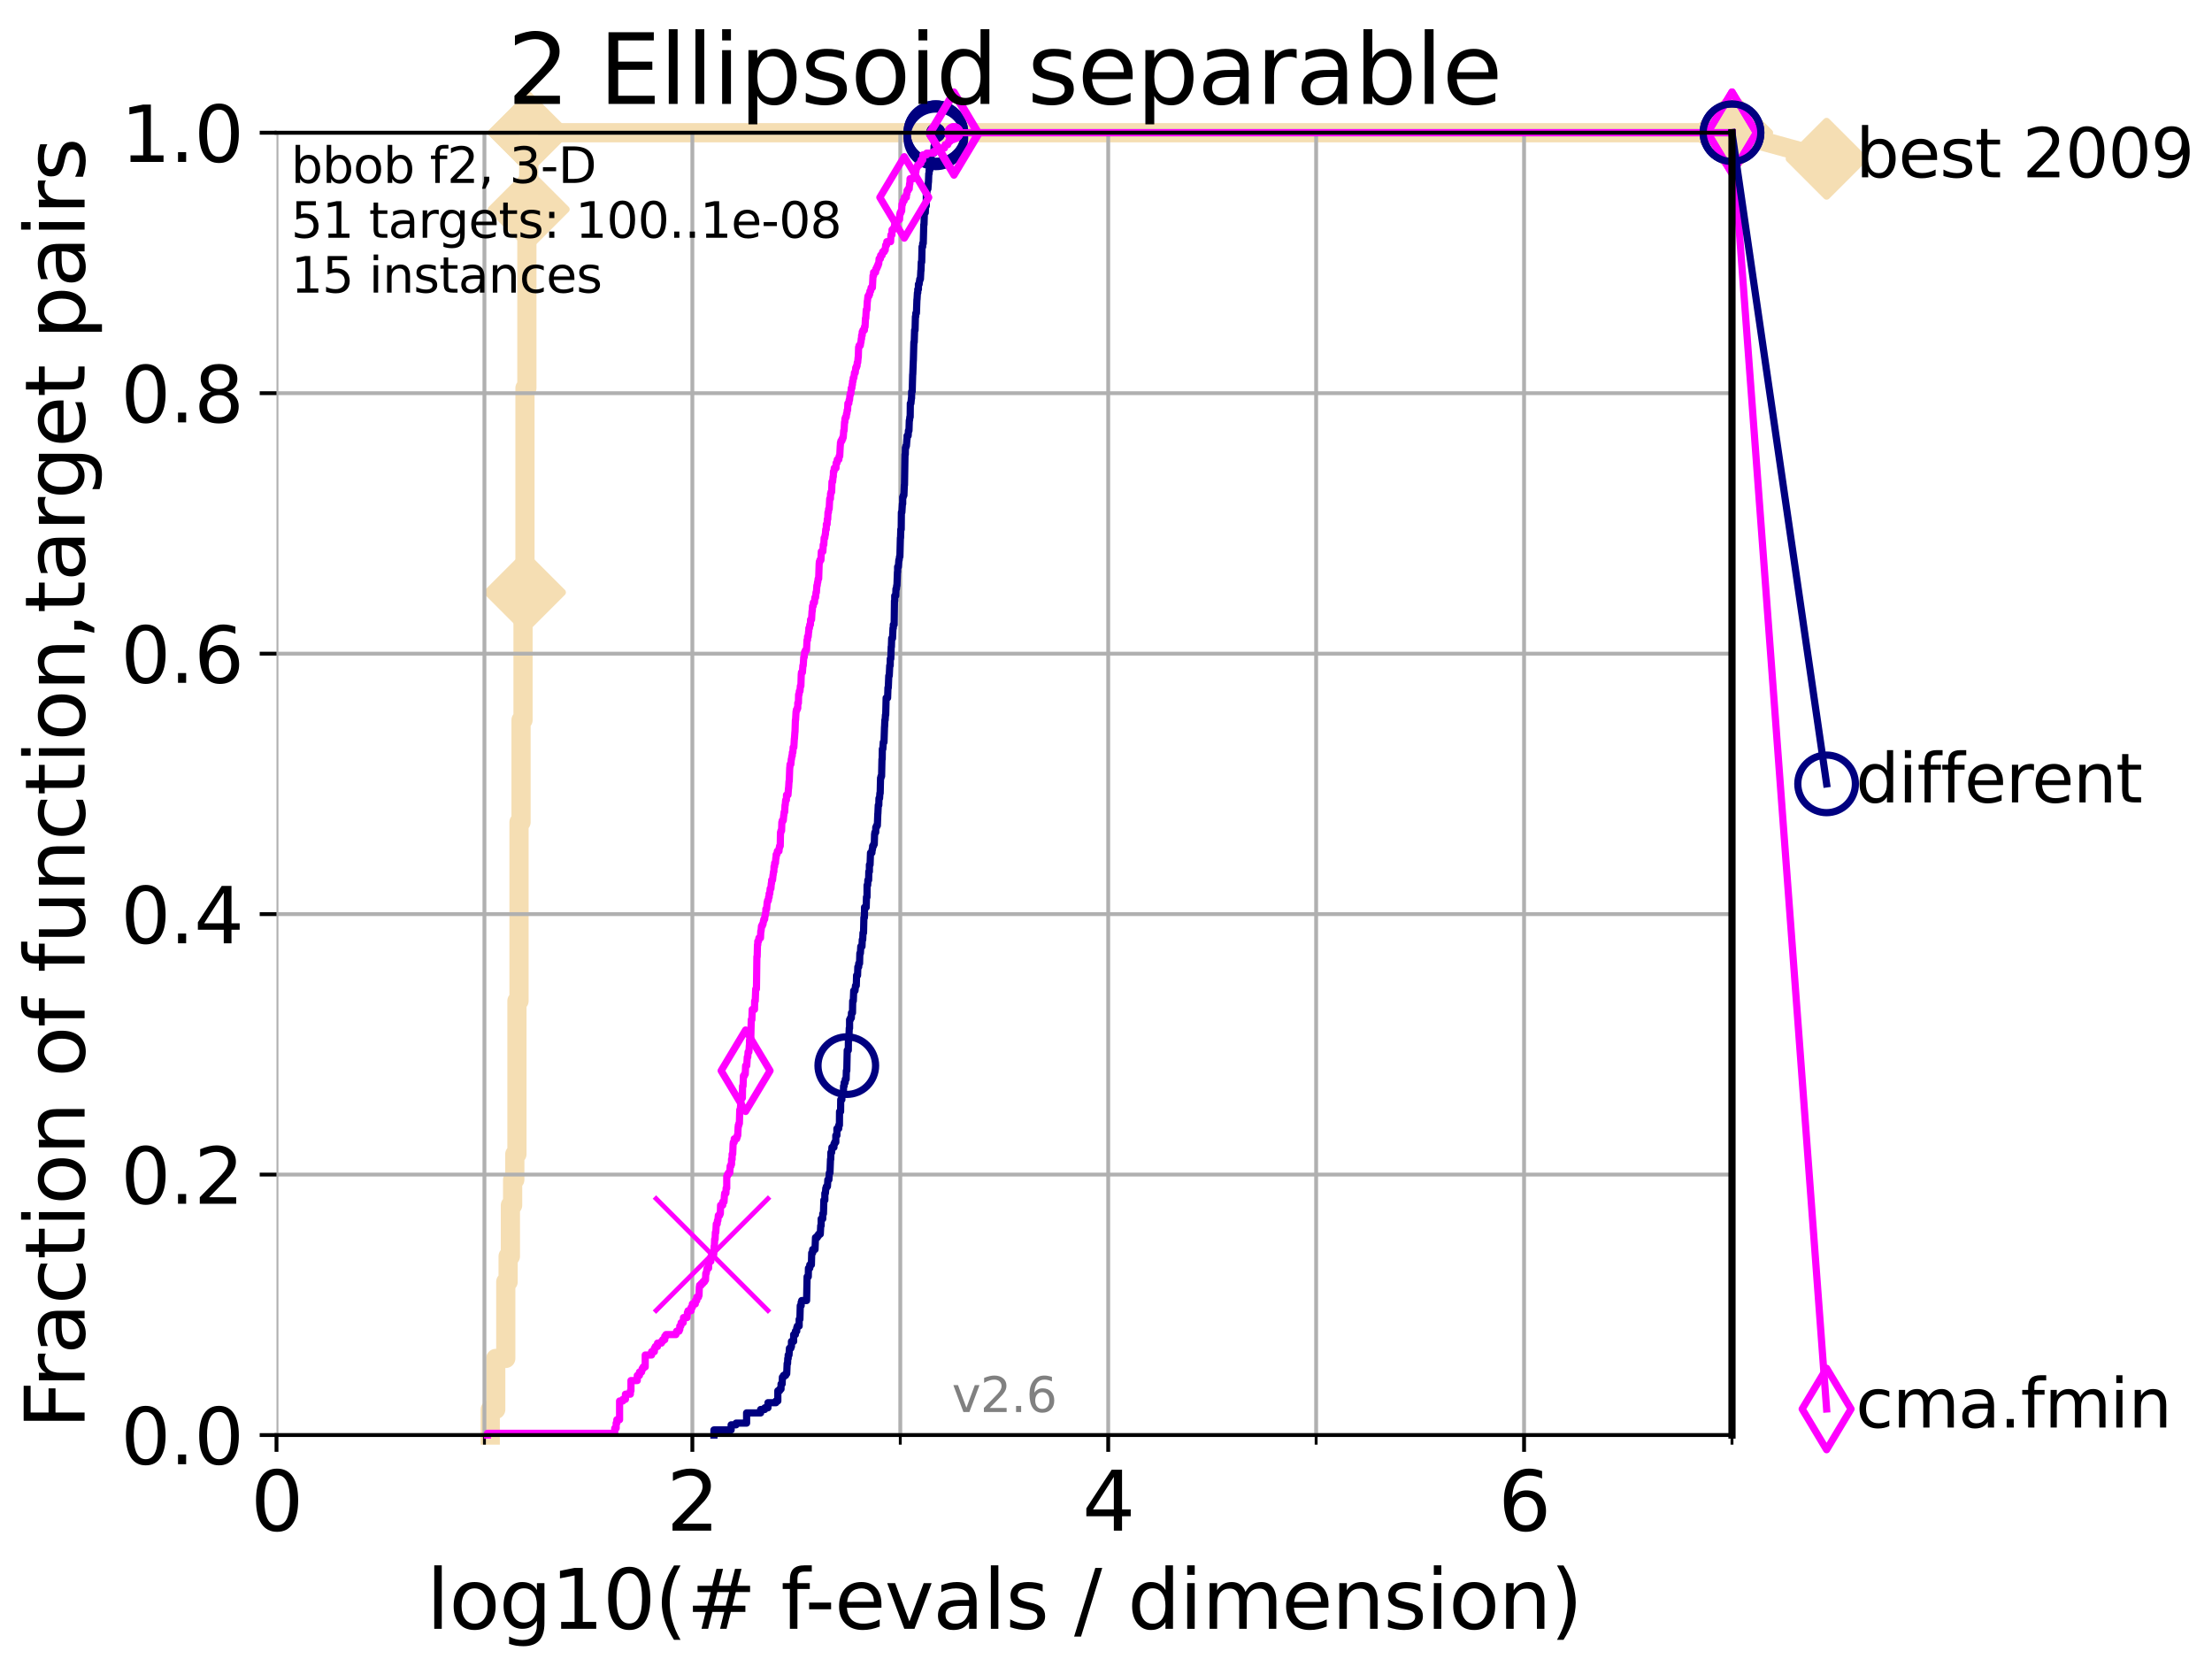 <?xml version="1.0" encoding="utf-8" standalone="no"?>
<!DOCTYPE svg PUBLIC "-//W3C//DTD SVG 1.1//EN"
  "http://www.w3.org/Graphics/SVG/1.1/DTD/svg11.dtd">
<svg height="345.6pt" version="1.1" viewBox="0 0 460.8 345.6" width="460.8pt" xmlns="http://www.w3.org/2000/svg" xmlns:xlink="http://www.w3.org/1999/xlink">
 <defs>
  <style type="text/css">*{stroke-linecap:butt;stroke-linejoin:round;}</style>
 </defs>
 <g id="figure_1">
  <g id="patch_1">
   <path d="M 0 345.6 
L 460.8 345.6 
L 460.8 0 
L 0 0 
z
" style="fill:#ffffff;"/>
  </g>
  <g id="axes_1">
   <g id="patch_2">
    <path d="M 57.6 298.944 
L 360.806 298.944 
L 360.806 27.648 
L 57.6 27.648 
z
" style="fill:#ffffff;"/>
   </g>
   <g id="line2d_1">
    <path d="M 102.129 298.944 
L 102.129 293.624 
L 103.27 293.624 
L 103.27 282.985 
L 105.362 282.985 
L 105.362 267.027 
L 105.851 267.027 
L 105.851 261.707 
L 106.327 261.707 
L 106.327 251.068 
L 106.791 251.068 
L 106.791 245.749 
L 107.245 245.749 
L 107.245 240.429 
L 107.687 240.429 
L 107.687 208.512 
L 108.12 208.512 
L 108.12 171.275 
L 108.543 171.275 
L 108.543 149.997 
L 108.956 149.997 
L 108.956 123.4 
L 109.361 123.4 
L 109.361 80.843 
L 109.757 80.843 
L 109.757 43.607 
L 110.145 43.607 
L 110.145 27.648 
L 360.806 27.648 
" style="fill:none;stroke:#f5deb3;stroke-linecap:square;stroke-width:4;"/>
   </g>
   <g id="line2d_2">
    <defs>
     <path d="M -0 7.778 
L 7.778 0 
L 0 -7.778 
L -7.778 -0 
z
" id="m5c8886ff4d" style="stroke:#f5deb3;stroke-linejoin:miter;stroke-width:1.5;"/>
    </defs>
    <g>
     <use style="fill:#f5deb3;stroke:#f5deb3;stroke-linejoin:miter;stroke-width:1.5;" x="109.361" xlink:href="#m5c8886ff4d" y="123.4"/>
     <use style="fill:#f5deb3;stroke:#f5deb3;stroke-linejoin:miter;stroke-width:1.5;" x="110.145" xlink:href="#m5c8886ff4d" y="43.607"/>
     <use style="fill:#f5deb3;stroke:#f5deb3;stroke-linejoin:miter;stroke-width:1.5;" x="110.145" xlink:href="#m5c8886ff4d" y="27.648"/>
     <use style="fill:#f5deb3;stroke:#f5deb3;stroke-linejoin:miter;stroke-width:1.5;" x="110.145" xlink:href="#m5c8886ff4d" y="27.648"/>
     <use style="fill:#f5deb3;stroke:#f5deb3;stroke-linejoin:miter;stroke-width:1.5;" x="360.806" xlink:href="#m5c8886ff4d" y="27.648"/>
    </g>
   </g>
   <g id="line2d_3">
    <path style="fill:none;stroke:#f5deb3;stroke-linecap:square;stroke-width:4;"/>
    <g/>
   </g>
   <g id="line2d_4">
    <path d="M 360.806 27.648 
L 380.515 33.074 
" style="fill:none;stroke:#f5deb3;stroke-linecap:square;stroke-width:4;"/>
    <g>
     <use style="fill:#f5deb3;stroke:#f5deb3;stroke-linejoin:miter;stroke-width:1.5;" x="360.806" xlink:href="#m5c8886ff4d" y="27.648"/>
     <use style="fill:#f5deb3;stroke:#f5deb3;stroke-linejoin:miter;stroke-width:1.5;" x="380.515" xlink:href="#m5c8886ff4d" y="33.074"/>
    </g>
   </g>
   <g id="matplotlib.axis_1">
    <g id="xtick_1">
     <g id="line2d_5">
      <path clip-path="url(#p574815bae5)" d="M 57.6 298.944 
L 57.6 27.648 
" style="fill:none;stroke:#b0b0b0;stroke-linecap:square;stroke-width:0.8;"/>
     </g>
     <g id="line2d_6">
      <defs>
       <path d="M 0 0 
L 0 3.5 
" id="mce4a7d467c" style="stroke:#000000;stroke-width:0.8;"/>
      </defs>
      <g>
       <use style="stroke:#000000;stroke-width:0.8;" x="57.6" xlink:href="#mce4a7d467c" y="298.944"/>
      </g>
     </g>
     <g id="text_1">
      <!-- 0 -->
      <g transform="translate(52.192 318.861)scale(0.17 -0.17)">
       <defs>
        <path d="M 2034 4250 
Q 1547 4250 1301 3770 
Q 1056 3291 1056 2328 
Q 1056 1369 1301 889 
Q 1547 409 2034 409 
Q 2525 409 2770 889 
Q 3016 1369 3016 2328 
Q 3016 3291 2770 3770 
Q 2525 4250 2034 4250 
z
M 2034 4750 
Q 2819 4750 3233 4129 
Q 3647 3509 3647 2328 
Q 3647 1150 3233 529 
Q 2819 -91 2034 -91 
Q 1250 -91 836 529 
Q 422 1150 422 2328 
Q 422 3509 836 4129 
Q 1250 4750 2034 4750 
z
" id="DejaVuSans-30" transform="scale(0.016)"/>
       </defs>
       <use xlink:href="#DejaVuSans-30"/>
      </g>
     </g>
    </g>
    <g id="xtick_2">
     <g id="line2d_7">
      <path clip-path="url(#p574815bae5)" d="M 144.23 298.944 
L 144.23 27.648 
" style="fill:none;stroke:#b0b0b0;stroke-linecap:square;stroke-width:0.8;"/>
     </g>
     <g id="line2d_8">
      <g>
       <use style="stroke:#000000;stroke-width:0.8;" x="144.23" xlink:href="#mce4a7d467c" y="298.944"/>
      </g>
     </g>
     <g id="text_2">
      <!-- 2 -->
      <g transform="translate(138.822 318.861)scale(0.17 -0.17)">
       <defs>
        <path d="M 1228 531 
L 3431 531 
L 3431 0 
L 469 0 
L 469 531 
Q 828 903 1448 1529 
Q 2069 2156 2228 2338 
Q 2531 2678 2651 2914 
Q 2772 3150 2772 3378 
Q 2772 3750 2511 3984 
Q 2250 4219 1831 4219 
Q 1534 4219 1204 4116 
Q 875 4013 500 3803 
L 500 4441 
Q 881 4594 1212 4672 
Q 1544 4750 1819 4750 
Q 2544 4750 2975 4387 
Q 3406 4025 3406 3419 
Q 3406 3131 3298 2873 
Q 3191 2616 2906 2266 
Q 2828 2175 2409 1742 
Q 1991 1309 1228 531 
z
" id="DejaVuSans-32" transform="scale(0.016)"/>
       </defs>
       <use xlink:href="#DejaVuSans-32"/>
      </g>
     </g>
    </g>
    <g id="xtick_3">
     <g id="line2d_9">
      <path clip-path="url(#p574815bae5)" d="M 230.861 298.944 
L 230.861 27.648 
" style="fill:none;stroke:#b0b0b0;stroke-linecap:square;stroke-width:0.8;"/>
     </g>
     <g id="line2d_10">
      <g>
       <use style="stroke:#000000;stroke-width:0.8;" x="230.861" xlink:href="#mce4a7d467c" y="298.944"/>
      </g>
     </g>
     <g id="text_3">
      <!-- 4 -->
      <g transform="translate(225.453 318.861)scale(0.17 -0.17)">
       <defs>
        <path d="M 2419 4116 
L 825 1625 
L 2419 1625 
L 2419 4116 
z
M 2253 4666 
L 3047 4666 
L 3047 1625 
L 3713 1625 
L 3713 1100 
L 3047 1100 
L 3047 0 
L 2419 0 
L 2419 1100 
L 313 1100 
L 313 1709 
L 2253 4666 
z
" id="DejaVuSans-34" transform="scale(0.016)"/>
       </defs>
       <use xlink:href="#DejaVuSans-34"/>
      </g>
     </g>
    </g>
    <g id="xtick_4">
     <g id="line2d_11">
      <path clip-path="url(#p574815bae5)" d="M 317.491 298.944 
L 317.491 27.648 
" style="fill:none;stroke:#b0b0b0;stroke-linecap:square;stroke-width:0.8;"/>
     </g>
     <g id="line2d_12">
      <g>
       <use style="stroke:#000000;stroke-width:0.8;" x="317.491" xlink:href="#mce4a7d467c" y="298.944"/>
      </g>
     </g>
     <g id="text_4">
      <!-- 6 -->
      <g transform="translate(312.083 318.861)scale(0.17 -0.17)">
       <defs>
        <path d="M 2113 2584 
Q 1688 2584 1439 2293 
Q 1191 2003 1191 1497 
Q 1191 994 1439 701 
Q 1688 409 2113 409 
Q 2538 409 2786 701 
Q 3034 994 3034 1497 
Q 3034 2003 2786 2293 
Q 2538 2584 2113 2584 
z
M 3366 4563 
L 3366 3988 
Q 3128 4100 2886 4159 
Q 2644 4219 2406 4219 
Q 1781 4219 1451 3797 
Q 1122 3375 1075 2522 
Q 1259 2794 1537 2939 
Q 1816 3084 2150 3084 
Q 2853 3084 3261 2657 
Q 3669 2231 3669 1497 
Q 3669 778 3244 343 
Q 2819 -91 2113 -91 
Q 1303 -91 875 529 
Q 447 1150 447 2328 
Q 447 3434 972 4092 
Q 1497 4750 2381 4750 
Q 2619 4750 2861 4703 
Q 3103 4656 3366 4563 
z
" id="DejaVuSans-36" transform="scale(0.016)"/>
       </defs>
       <use xlink:href="#DejaVuSans-36"/>
      </g>
     </g>
    </g>
    <g id="xtick_5">
     <g id="line2d_13">
      <path clip-path="url(#p574815bae5)" d="M 100.915 298.944 
L 100.915 27.648 
" style="fill:none;stroke:#b0b0b0;stroke-linecap:square;stroke-width:0.8;"/>
     </g>
     <g id="line2d_14">
      <defs>
       <path d="M 0 0 
L 0 2 
" id="me3de5bfd14" style="stroke:#000000;stroke-width:0.6;"/>
      </defs>
      <g>
       <use style="stroke:#000000;stroke-width:0.6;" x="100.915" xlink:href="#me3de5bfd14" y="298.944"/>
      </g>
     </g>
    </g>
    <g id="xtick_6">
     <g id="line2d_15">
      <path clip-path="url(#p574815bae5)" d="M 187.546 298.944 
L 187.546 27.648 
" style="fill:none;stroke:#b0b0b0;stroke-linecap:square;stroke-width:0.8;"/>
     </g>
     <g id="line2d_16">
      <g>
       <use style="stroke:#000000;stroke-width:0.6;" x="187.546" xlink:href="#me3de5bfd14" y="298.944"/>
      </g>
     </g>
    </g>
    <g id="xtick_7">
     <g id="line2d_17">
      <path clip-path="url(#p574815bae5)" d="M 274.176 298.944 
L 274.176 27.648 
" style="fill:none;stroke:#b0b0b0;stroke-linecap:square;stroke-width:0.8;"/>
     </g>
     <g id="line2d_18">
      <g>
       <use style="stroke:#000000;stroke-width:0.6;" x="274.176" xlink:href="#me3de5bfd14" y="298.944"/>
      </g>
     </g>
    </g>
    <g id="xtick_8">
     <g id="line2d_19">
      <path clip-path="url(#p574815bae5)" d="M 360.806 298.944 
L 360.806 27.648 
" style="fill:none;stroke:#b0b0b0;stroke-linecap:square;stroke-width:0.8;"/>
     </g>
     <g id="line2d_20">
      <g>
       <use style="stroke:#000000;stroke-width:0.6;" x="360.806" xlink:href="#me3de5bfd14" y="298.944"/>
      </g>
     </g>
    </g>
    <g id="text_5">
     <!-- log10(# f-evals / dimension) -->
     <g transform="translate(88.823 339.314)scale(0.17 -0.17)">
      <defs>
       <path d="M 603 4863 
L 1178 4863 
L 1178 0 
L 603 0 
L 603 4863 
z
" id="DejaVuSans-6c" transform="scale(0.016)"/>
       <path d="M 1959 3097 
Q 1497 3097 1228 2736 
Q 959 2375 959 1747 
Q 959 1119 1226 758 
Q 1494 397 1959 397 
Q 2419 397 2687 759 
Q 2956 1122 2956 1747 
Q 2956 2369 2687 2733 
Q 2419 3097 1959 3097 
z
M 1959 3584 
Q 2709 3584 3137 3096 
Q 3566 2609 3566 1747 
Q 3566 888 3137 398 
Q 2709 -91 1959 -91 
Q 1206 -91 779 398 
Q 353 888 353 1747 
Q 353 2609 779 3096 
Q 1206 3584 1959 3584 
z
" id="DejaVuSans-6f" transform="scale(0.016)"/>
       <path d="M 2906 1791 
Q 2906 2416 2648 2759 
Q 2391 3103 1925 3103 
Q 1463 3103 1205 2759 
Q 947 2416 947 1791 
Q 947 1169 1205 825 
Q 1463 481 1925 481 
Q 2391 481 2648 825 
Q 2906 1169 2906 1791 
z
M 3481 434 
Q 3481 -459 3084 -895 
Q 2688 -1331 1869 -1331 
Q 1566 -1331 1297 -1286 
Q 1028 -1241 775 -1147 
L 775 -588 
Q 1028 -725 1275 -790 
Q 1522 -856 1778 -856 
Q 2344 -856 2625 -561 
Q 2906 -266 2906 331 
L 2906 616 
Q 2728 306 2450 153 
Q 2172 0 1784 0 
Q 1141 0 747 490 
Q 353 981 353 1791 
Q 353 2603 747 3093 
Q 1141 3584 1784 3584 
Q 2172 3584 2450 3431 
Q 2728 3278 2906 2969 
L 2906 3500 
L 3481 3500 
L 3481 434 
z
" id="DejaVuSans-67" transform="scale(0.016)"/>
       <path d="M 794 531 
L 1825 531 
L 1825 4091 
L 703 3866 
L 703 4441 
L 1819 4666 
L 2450 4666 
L 2450 531 
L 3481 531 
L 3481 0 
L 794 0 
L 794 531 
z
" id="DejaVuSans-31" transform="scale(0.016)"/>
       <path d="M 1984 4856 
Q 1566 4138 1362 3434 
Q 1159 2731 1159 2009 
Q 1159 1288 1364 580 
Q 1569 -128 1984 -844 
L 1484 -844 
Q 1016 -109 783 600 
Q 550 1309 550 2009 
Q 550 2706 781 3412 
Q 1013 4119 1484 4856 
L 1984 4856 
z
" id="DejaVuSans-28" transform="scale(0.016)"/>
       <path d="M 3272 2816 
L 2363 2816 
L 2100 1772 
L 3016 1772 
L 3272 2816 
z
M 2803 4594 
L 2478 3297 
L 3391 3297 
L 3719 4594 
L 4219 4594 
L 3897 3297 
L 4872 3297 
L 4872 2816 
L 3775 2816 
L 3519 1772 
L 4513 1772 
L 4513 1294 
L 3397 1294 
L 3072 0 
L 2572 0 
L 2894 1294 
L 1978 1294 
L 1656 0 
L 1153 0 
L 1478 1294 
L 494 1294 
L 494 1772 
L 1594 1772 
L 1856 2816 
L 850 2816 
L 850 3297 
L 1978 3297 
L 2297 4594 
L 2803 4594 
z
" id="DejaVuSans-23" transform="scale(0.016)"/>
       <path id="DejaVuSans-20" transform="scale(0.016)"/>
       <path d="M 2375 4863 
L 2375 4384 
L 1825 4384 
Q 1516 4384 1395 4259 
Q 1275 4134 1275 3809 
L 1275 3500 
L 2222 3500 
L 2222 3053 
L 1275 3053 
L 1275 0 
L 697 0 
L 697 3053 
L 147 3053 
L 147 3500 
L 697 3500 
L 697 3744 
Q 697 4328 969 4595 
Q 1241 4863 1831 4863 
L 2375 4863 
z
" id="DejaVuSans-66" transform="scale(0.016)"/>
       <path d="M 313 2009 
L 1997 2009 
L 1997 1497 
L 313 1497 
L 313 2009 
z
" id="DejaVuSans-2d" transform="scale(0.016)"/>
       <path d="M 3597 1894 
L 3597 1613 
L 953 1613 
Q 991 1019 1311 708 
Q 1631 397 2203 397 
Q 2534 397 2845 478 
Q 3156 559 3463 722 
L 3463 178 
Q 3153 47 2828 -22 
Q 2503 -91 2169 -91 
Q 1331 -91 842 396 
Q 353 884 353 1716 
Q 353 2575 817 3079 
Q 1281 3584 2069 3584 
Q 2775 3584 3186 3129 
Q 3597 2675 3597 1894 
z
M 3022 2063 
Q 3016 2534 2758 2815 
Q 2500 3097 2075 3097 
Q 1594 3097 1305 2825 
Q 1016 2553 972 2059 
L 3022 2063 
z
" id="DejaVuSans-65" transform="scale(0.016)"/>
       <path d="M 191 3500 
L 800 3500 
L 1894 563 
L 2988 3500 
L 3597 3500 
L 2284 0 
L 1503 0 
L 191 3500 
z
" id="DejaVuSans-76" transform="scale(0.016)"/>
       <path d="M 2194 1759 
Q 1497 1759 1228 1600 
Q 959 1441 959 1056 
Q 959 750 1161 570 
Q 1363 391 1709 391 
Q 2188 391 2477 730 
Q 2766 1069 2766 1631 
L 2766 1759 
L 2194 1759 
z
M 3341 1997 
L 3341 0 
L 2766 0 
L 2766 531 
Q 2569 213 2275 61 
Q 1981 -91 1556 -91 
Q 1019 -91 701 211 
Q 384 513 384 1019 
Q 384 1609 779 1909 
Q 1175 2209 1959 2209 
L 2766 2209 
L 2766 2266 
Q 2766 2663 2505 2880 
Q 2244 3097 1772 3097 
Q 1472 3097 1187 3025 
Q 903 2953 641 2809 
L 641 3341 
Q 956 3463 1253 3523 
Q 1550 3584 1831 3584 
Q 2591 3584 2966 3190 
Q 3341 2797 3341 1997 
z
" id="DejaVuSans-61" transform="scale(0.016)"/>
       <path d="M 2834 3397 
L 2834 2853 
Q 2591 2978 2328 3040 
Q 2066 3103 1784 3103 
Q 1356 3103 1142 2972 
Q 928 2841 928 2578 
Q 928 2378 1081 2264 
Q 1234 2150 1697 2047 
L 1894 2003 
Q 2506 1872 2764 1633 
Q 3022 1394 3022 966 
Q 3022 478 2636 193 
Q 2250 -91 1575 -91 
Q 1294 -91 989 -36 
Q 684 19 347 128 
L 347 722 
Q 666 556 975 473 
Q 1284 391 1588 391 
Q 1994 391 2212 530 
Q 2431 669 2431 922 
Q 2431 1156 2273 1281 
Q 2116 1406 1581 1522 
L 1381 1569 
Q 847 1681 609 1914 
Q 372 2147 372 2553 
Q 372 3047 722 3315 
Q 1072 3584 1716 3584 
Q 2034 3584 2315 3537 
Q 2597 3491 2834 3397 
z
" id="DejaVuSans-73" transform="scale(0.016)"/>
       <path d="M 1625 4666 
L 2156 4666 
L 531 -594 
L 0 -594 
L 1625 4666 
z
" id="DejaVuSans-2f" transform="scale(0.016)"/>
       <path d="M 2906 2969 
L 2906 4863 
L 3481 4863 
L 3481 0 
L 2906 0 
L 2906 525 
Q 2725 213 2448 61 
Q 2172 -91 1784 -91 
Q 1150 -91 751 415 
Q 353 922 353 1747 
Q 353 2572 751 3078 
Q 1150 3584 1784 3584 
Q 2172 3584 2448 3432 
Q 2725 3281 2906 2969 
z
M 947 1747 
Q 947 1113 1208 752 
Q 1469 391 1925 391 
Q 2381 391 2643 752 
Q 2906 1113 2906 1747 
Q 2906 2381 2643 2742 
Q 2381 3103 1925 3103 
Q 1469 3103 1208 2742 
Q 947 2381 947 1747 
z
" id="DejaVuSans-64" transform="scale(0.016)"/>
       <path d="M 603 3500 
L 1178 3500 
L 1178 0 
L 603 0 
L 603 3500 
z
M 603 4863 
L 1178 4863 
L 1178 4134 
L 603 4134 
L 603 4863 
z
" id="DejaVuSans-69" transform="scale(0.016)"/>
       <path d="M 3328 2828 
Q 3544 3216 3844 3400 
Q 4144 3584 4550 3584 
Q 5097 3584 5394 3201 
Q 5691 2819 5691 2113 
L 5691 0 
L 5113 0 
L 5113 2094 
Q 5113 2597 4934 2840 
Q 4756 3084 4391 3084 
Q 3944 3084 3684 2787 
Q 3425 2491 3425 1978 
L 3425 0 
L 2847 0 
L 2847 2094 
Q 2847 2600 2669 2842 
Q 2491 3084 2119 3084 
Q 1678 3084 1418 2786 
Q 1159 2488 1159 1978 
L 1159 0 
L 581 0 
L 581 3500 
L 1159 3500 
L 1159 2956 
Q 1356 3278 1631 3431 
Q 1906 3584 2284 3584 
Q 2666 3584 2933 3390 
Q 3200 3197 3328 2828 
z
" id="DejaVuSans-6d" transform="scale(0.016)"/>
       <path d="M 3513 2113 
L 3513 0 
L 2938 0 
L 2938 2094 
Q 2938 2591 2744 2837 
Q 2550 3084 2163 3084 
Q 1697 3084 1428 2787 
Q 1159 2491 1159 1978 
L 1159 0 
L 581 0 
L 581 3500 
L 1159 3500 
L 1159 2956 
Q 1366 3272 1645 3428 
Q 1925 3584 2291 3584 
Q 2894 3584 3203 3211 
Q 3513 2838 3513 2113 
z
" id="DejaVuSans-6e" transform="scale(0.016)"/>
       <path d="M 513 4856 
L 1013 4856 
Q 1481 4119 1714 3412 
Q 1947 2706 1947 2009 
Q 1947 1309 1714 600 
Q 1481 -109 1013 -844 
L 513 -844 
Q 928 -128 1133 580 
Q 1338 1288 1338 2009 
Q 1338 2731 1133 3434 
Q 928 4138 513 4856 
z
" id="DejaVuSans-29" transform="scale(0.016)"/>
      </defs>
      <use xlink:href="#DejaVuSans-6c"/>
      <use x="27.783" xlink:href="#DejaVuSans-6f"/>
      <use x="88.965" xlink:href="#DejaVuSans-67"/>
      <use x="152.441" xlink:href="#DejaVuSans-31"/>
      <use x="216.064" xlink:href="#DejaVuSans-30"/>
      <use x="279.688" xlink:href="#DejaVuSans-28"/>
      <use x="318.701" xlink:href="#DejaVuSans-23"/>
      <use x="402.49" xlink:href="#DejaVuSans-20"/>
      <use x="434.277" xlink:href="#DejaVuSans-66"/>
      <use x="463.982" xlink:href="#DejaVuSans-2d"/>
      <use x="500.066" xlink:href="#DejaVuSans-65"/>
      <use x="561.59" xlink:href="#DejaVuSans-76"/>
      <use x="620.77" xlink:href="#DejaVuSans-61"/>
      <use x="682.049" xlink:href="#DejaVuSans-6c"/>
      <use x="709.832" xlink:href="#DejaVuSans-73"/>
      <use x="761.932" xlink:href="#DejaVuSans-20"/>
      <use x="793.719" xlink:href="#DejaVuSans-2f"/>
      <use x="827.41" xlink:href="#DejaVuSans-20"/>
      <use x="859.197" xlink:href="#DejaVuSans-64"/>
      <use x="922.674" xlink:href="#DejaVuSans-69"/>
      <use x="950.457" xlink:href="#DejaVuSans-6d"/>
      <use x="1047.869" xlink:href="#DejaVuSans-65"/>
      <use x="1109.393" xlink:href="#DejaVuSans-6e"/>
      <use x="1172.771" xlink:href="#DejaVuSans-73"/>
      <use x="1224.871" xlink:href="#DejaVuSans-69"/>
      <use x="1252.654" xlink:href="#DejaVuSans-6f"/>
      <use x="1313.836" xlink:href="#DejaVuSans-6e"/>
      <use x="1377.215" xlink:href="#DejaVuSans-29"/>
     </g>
    </g>
   </g>
   <g id="matplotlib.axis_2">
    <g id="ytick_1">
     <g id="line2d_21">
      <path clip-path="url(#p574815bae5)" d="M 57.6 298.944 
L 360.806 298.944 
" style="fill:none;stroke:#b0b0b0;stroke-linecap:square;stroke-width:0.8;"/>
     </g>
     <g id="line2d_22">
      <defs>
       <path d="M 0 0 
L -3.5 0 
" id="mf17f7f66f4" style="stroke:#000000;stroke-width:0.8;"/>
      </defs>
      <g>
       <use style="stroke:#000000;stroke-width:0.8;" x="57.6" xlink:href="#mf17f7f66f4" y="298.944"/>
      </g>
     </g>
     <g id="text_6">
      <!-- 0.0 -->
      <g transform="translate(25.155 305.023)scale(0.16 -0.16)">
       <defs>
        <path d="M 684 794 
L 1344 794 
L 1344 0 
L 684 0 
L 684 794 
z
" id="DejaVuSans-2e" transform="scale(0.016)"/>
       </defs>
       <use xlink:href="#DejaVuSans-30"/>
       <use x="63.623" xlink:href="#DejaVuSans-2e"/>
       <use x="95.41" xlink:href="#DejaVuSans-30"/>
      </g>
     </g>
    </g>
    <g id="ytick_2">
     <g id="line2d_23">
      <path clip-path="url(#p574815bae5)" d="M 57.6 244.685 
L 360.806 244.685 
" style="fill:none;stroke:#b0b0b0;stroke-linecap:square;stroke-width:0.8;"/>
     </g>
     <g id="line2d_24">
      <g>
       <use style="stroke:#000000;stroke-width:0.8;" x="57.6" xlink:href="#mf17f7f66f4" y="244.685"/>
      </g>
     </g>
     <g id="text_7">
      <!-- 0.2 -->
      <g transform="translate(25.155 250.764)scale(0.16 -0.16)">
       <use xlink:href="#DejaVuSans-30"/>
       <use x="63.623" xlink:href="#DejaVuSans-2e"/>
       <use x="95.41" xlink:href="#DejaVuSans-32"/>
      </g>
     </g>
    </g>
    <g id="ytick_3">
     <g id="line2d_25">
      <path clip-path="url(#p574815bae5)" d="M 57.6 190.426 
L 360.806 190.426 
" style="fill:none;stroke:#b0b0b0;stroke-linecap:square;stroke-width:0.8;"/>
     </g>
     <g id="line2d_26">
      <g>
       <use style="stroke:#000000;stroke-width:0.8;" x="57.6" xlink:href="#mf17f7f66f4" y="190.426"/>
      </g>
     </g>
     <g id="text_8">
      <!-- 0.4 -->
      <g transform="translate(25.155 196.504)scale(0.16 -0.16)">
       <use xlink:href="#DejaVuSans-30"/>
       <use x="63.623" xlink:href="#DejaVuSans-2e"/>
       <use x="95.41" xlink:href="#DejaVuSans-34"/>
      </g>
     </g>
    </g>
    <g id="ytick_4">
     <g id="line2d_27">
      <path clip-path="url(#p574815bae5)" d="M 57.6 136.166 
L 360.806 136.166 
" style="fill:none;stroke:#b0b0b0;stroke-linecap:square;stroke-width:0.8;"/>
     </g>
     <g id="line2d_28">
      <g>
       <use style="stroke:#000000;stroke-width:0.8;" x="57.6" xlink:href="#mf17f7f66f4" y="136.166"/>
      </g>
     </g>
     <g id="text_9">
      <!-- 0.6 -->
      <g transform="translate(25.155 142.245)scale(0.16 -0.16)">
       <use xlink:href="#DejaVuSans-30"/>
       <use x="63.623" xlink:href="#DejaVuSans-2e"/>
       <use x="95.41" xlink:href="#DejaVuSans-36"/>
      </g>
     </g>
    </g>
    <g id="ytick_5">
     <g id="line2d_29">
      <path clip-path="url(#p574815bae5)" d="M 57.6 81.907 
L 360.806 81.907 
" style="fill:none;stroke:#b0b0b0;stroke-linecap:square;stroke-width:0.8;"/>
     </g>
     <g id="line2d_30">
      <g>
       <use style="stroke:#000000;stroke-width:0.8;" x="57.6" xlink:href="#mf17f7f66f4" y="81.907"/>
      </g>
     </g>
     <g id="text_10">
      <!-- 0.8 -->
      <g transform="translate(25.155 87.986)scale(0.16 -0.16)">
       <defs>
        <path d="M 2034 2216 
Q 1584 2216 1326 1975 
Q 1069 1734 1069 1313 
Q 1069 891 1326 650 
Q 1584 409 2034 409 
Q 2484 409 2743 651 
Q 3003 894 3003 1313 
Q 3003 1734 2745 1975 
Q 2488 2216 2034 2216 
z
M 1403 2484 
Q 997 2584 770 2862 
Q 544 3141 544 3541 
Q 544 4100 942 4425 
Q 1341 4750 2034 4750 
Q 2731 4750 3128 4425 
Q 3525 4100 3525 3541 
Q 3525 3141 3298 2862 
Q 3072 2584 2669 2484 
Q 3125 2378 3379 2068 
Q 3634 1759 3634 1313 
Q 3634 634 3220 271 
Q 2806 -91 2034 -91 
Q 1263 -91 848 271 
Q 434 634 434 1313 
Q 434 1759 690 2068 
Q 947 2378 1403 2484 
z
M 1172 3481 
Q 1172 3119 1398 2916 
Q 1625 2713 2034 2713 
Q 2441 2713 2670 2916 
Q 2900 3119 2900 3481 
Q 2900 3844 2670 4047 
Q 2441 4250 2034 4250 
Q 1625 4250 1398 4047 
Q 1172 3844 1172 3481 
z
" id="DejaVuSans-38" transform="scale(0.016)"/>
       </defs>
       <use xlink:href="#DejaVuSans-30"/>
       <use x="63.623" xlink:href="#DejaVuSans-2e"/>
       <use x="95.41" xlink:href="#DejaVuSans-38"/>
      </g>
     </g>
    </g>
    <g id="ytick_6">
     <g id="line2d_31">
      <path clip-path="url(#p574815bae5)" d="M 57.6 27.648 
L 360.806 27.648 
" style="fill:none;stroke:#b0b0b0;stroke-linecap:square;stroke-width:0.8;"/>
     </g>
     <g id="line2d_32">
      <g>
       <use style="stroke:#000000;stroke-width:0.8;" x="57.6" xlink:href="#mf17f7f66f4" y="27.648"/>
      </g>
     </g>
     <g id="text_11">
      <!-- 1.0 -->
      <g transform="translate(25.155 33.727)scale(0.16 -0.16)">
       <use xlink:href="#DejaVuSans-31"/>
       <use x="63.623" xlink:href="#DejaVuSans-2e"/>
       <use x="95.41" xlink:href="#DejaVuSans-30"/>
      </g>
     </g>
    </g>
    <g id="text_12">
     <!-- Fraction of function,target pairs -->
     <g transform="translate(17.62 297.681)rotate(-90)scale(0.17 -0.17)">
      <defs>
       <path d="M 628 4666 
L 3309 4666 
L 3309 4134 
L 1259 4134 
L 1259 2759 
L 3109 2759 
L 3109 2228 
L 1259 2228 
L 1259 0 
L 628 0 
L 628 4666 
z
" id="DejaVuSans-46" transform="scale(0.016)"/>
       <path d="M 2631 2963 
Q 2534 3019 2420 3045 
Q 2306 3072 2169 3072 
Q 1681 3072 1420 2755 
Q 1159 2438 1159 1844 
L 1159 0 
L 581 0 
L 581 3500 
L 1159 3500 
L 1159 2956 
Q 1341 3275 1631 3429 
Q 1922 3584 2338 3584 
Q 2397 3584 2469 3576 
Q 2541 3569 2628 3553 
L 2631 2963 
z
" id="DejaVuSans-72" transform="scale(0.016)"/>
       <path d="M 3122 3366 
L 3122 2828 
Q 2878 2963 2633 3030 
Q 2388 3097 2138 3097 
Q 1578 3097 1268 2742 
Q 959 2388 959 1747 
Q 959 1106 1268 751 
Q 1578 397 2138 397 
Q 2388 397 2633 464 
Q 2878 531 3122 666 
L 3122 134 
Q 2881 22 2623 -34 
Q 2366 -91 2075 -91 
Q 1284 -91 818 406 
Q 353 903 353 1747 
Q 353 2603 823 3093 
Q 1294 3584 2113 3584 
Q 2378 3584 2631 3529 
Q 2884 3475 3122 3366 
z
" id="DejaVuSans-63" transform="scale(0.016)"/>
       <path d="M 1172 4494 
L 1172 3500 
L 2356 3500 
L 2356 3053 
L 1172 3053 
L 1172 1153 
Q 1172 725 1289 603 
Q 1406 481 1766 481 
L 2356 481 
L 2356 0 
L 1766 0 
Q 1100 0 847 248 
Q 594 497 594 1153 
L 594 3053 
L 172 3053 
L 172 3500 
L 594 3500 
L 594 4494 
L 1172 4494 
z
" id="DejaVuSans-74" transform="scale(0.016)"/>
       <path d="M 544 1381 
L 544 3500 
L 1119 3500 
L 1119 1403 
Q 1119 906 1312 657 
Q 1506 409 1894 409 
Q 2359 409 2629 706 
Q 2900 1003 2900 1516 
L 2900 3500 
L 3475 3500 
L 3475 0 
L 2900 0 
L 2900 538 
Q 2691 219 2414 64 
Q 2138 -91 1772 -91 
Q 1169 -91 856 284 
Q 544 659 544 1381 
z
M 1991 3584 
L 1991 3584 
z
" id="DejaVuSans-75" transform="scale(0.016)"/>
       <path d="M 750 794 
L 1409 794 
L 1409 256 
L 897 -744 
L 494 -744 
L 750 256 
L 750 794 
z
" id="DejaVuSans-2c" transform="scale(0.016)"/>
       <path d="M 1159 525 
L 1159 -1331 
L 581 -1331 
L 581 3500 
L 1159 3500 
L 1159 2969 
Q 1341 3281 1617 3432 
Q 1894 3584 2278 3584 
Q 2916 3584 3314 3078 
Q 3713 2572 3713 1747 
Q 3713 922 3314 415 
Q 2916 -91 2278 -91 
Q 1894 -91 1617 61 
Q 1341 213 1159 525 
z
M 3116 1747 
Q 3116 2381 2855 2742 
Q 2594 3103 2138 3103 
Q 1681 3103 1420 2742 
Q 1159 2381 1159 1747 
Q 1159 1113 1420 752 
Q 1681 391 2138 391 
Q 2594 391 2855 752 
Q 3116 1113 3116 1747 
z
" id="DejaVuSans-70" transform="scale(0.016)"/>
      </defs>
      <use xlink:href="#DejaVuSans-46"/>
      <use x="50.27" xlink:href="#DejaVuSans-72"/>
      <use x="91.383" xlink:href="#DejaVuSans-61"/>
      <use x="152.662" xlink:href="#DejaVuSans-63"/>
      <use x="207.643" xlink:href="#DejaVuSans-74"/>
      <use x="246.852" xlink:href="#DejaVuSans-69"/>
      <use x="274.635" xlink:href="#DejaVuSans-6f"/>
      <use x="335.816" xlink:href="#DejaVuSans-6e"/>
      <use x="399.195" xlink:href="#DejaVuSans-20"/>
      <use x="430.982" xlink:href="#DejaVuSans-6f"/>
      <use x="492.164" xlink:href="#DejaVuSans-66"/>
      <use x="527.369" xlink:href="#DejaVuSans-20"/>
      <use x="559.156" xlink:href="#DejaVuSans-66"/>
      <use x="594.361" xlink:href="#DejaVuSans-75"/>
      <use x="657.74" xlink:href="#DejaVuSans-6e"/>
      <use x="721.119" xlink:href="#DejaVuSans-63"/>
      <use x="776.1" xlink:href="#DejaVuSans-74"/>
      <use x="815.309" xlink:href="#DejaVuSans-69"/>
      <use x="843.092" xlink:href="#DejaVuSans-6f"/>
      <use x="904.273" xlink:href="#DejaVuSans-6e"/>
      <use x="967.652" xlink:href="#DejaVuSans-2c"/>
      <use x="999.439" xlink:href="#DejaVuSans-74"/>
      <use x="1038.648" xlink:href="#DejaVuSans-61"/>
      <use x="1099.928" xlink:href="#DejaVuSans-72"/>
      <use x="1139.291" xlink:href="#DejaVuSans-67"/>
      <use x="1202.768" xlink:href="#DejaVuSans-65"/>
      <use x="1264.291" xlink:href="#DejaVuSans-74"/>
      <use x="1303.5" xlink:href="#DejaVuSans-20"/>
      <use x="1335.287" xlink:href="#DejaVuSans-70"/>
      <use x="1398.764" xlink:href="#DejaVuSans-61"/>
      <use x="1460.043" xlink:href="#DejaVuSans-69"/>
      <use x="1487.826" xlink:href="#DejaVuSans-72"/>
      <use x="1528.939" xlink:href="#DejaVuSans-73"/>
     </g>
    </g>
   </g>
   <g id="line2d_33">
    <defs>
     <path d="M 0 1.5 
C 0.398 1.5 0.779 1.342 1.061 1.061 
C 1.342 0.779 1.5 0.398 1.5 0 
C 1.5 -0.398 1.342 -0.779 1.061 -1.061 
C 0.779 -1.342 0.398 -1.5 0 -1.5 
C -0.398 -1.5 -0.779 -1.342 -1.061 -1.061 
C -1.342 -0.779 -1.5 -0.398 -1.5 0 
C -1.5 0.398 -1.342 0.779 -1.061 1.061 
C -0.779 1.342 -0.398 1.5 0 1.5 
z
" id="m718f0571c1" style="stroke:#f5deb3;"/>
    </defs>
    <g>
     <use style="fill:#f5deb3;stroke:#f5deb3;" x="110.145" xlink:href="#m718f0571c1" y="27.648"/>
     <use style="fill:#f5deb3;stroke:#f5deb3;" x="110.145" xlink:href="#m718f0571c1" y="27.648"/>
    </g>
   </g>
   <g id="line2d_34">
    <defs>
     <path d="M 0 1.5 
C 0.398 1.5 0.779 1.342 1.061 1.061 
C 1.342 0.779 1.5 0.398 1.5 0 
C 1.5 -0.398 1.342 -0.779 1.061 -1.061 
C 0.779 -1.342 0.398 -1.5 0 -1.5 
C -0.398 -1.5 -0.779 -1.342 -1.061 -1.061 
C -1.342 -0.779 -1.5 -0.398 -1.5 0 
C -1.5 0.398 -1.342 0.779 -1.061 1.061 
C -0.779 1.342 -0.398 1.5 0 1.5 
z
" id="m94b19ce62f" style="stroke:#000080;"/>
    </defs>
    <g>
     <use style="fill:#000080;stroke:#000080;" x="194.95" xlink:href="#m94b19ce62f" y="27.648"/>
     <use style="fill:#000080;stroke:#000080;" x="194.95" xlink:href="#m94b19ce62f" y="27.648"/>
    </g>
   </g>
   <g id="line2d_35">
    <path d="M 148.727 298.944 
L 148.727 297.88 
L 152.312 297.88 
L 152.312 296.816 
L 153.344 296.816 
L 153.344 296.462 
L 155.53 296.462 
L 155.53 294.334 
L 158.454 294.334 
L 158.454 293.624 
L 159.317 293.624 
L 159.317 293.27 
L 159.98 293.27 
L 159.98 292.206 
L 161.642 292.206 
L 161.642 291.851 
L 162.035 291.851 
L 162.035 289.723 
L 162.421 289.723 
L 162.421 289.369 
L 162.705 289.369 
L 162.705 288.305 
L 162.938 288.305 
L 162.985 286.886 
L 163.215 286.886 
L 163.215 286.532 
L 163.666 286.532 
L 163.666 286.177 
L 163.888 286.177 
L 163.976 284.049 
L 164.064 284.049 
L 164.107 282.985 
L 164.194 282.985 
L 164.194 282.276 
L 164.367 282.276 
L 164.453 280.858 
L 164.75 280.858 
L 164.75 280.503 
L 164.876 280.503 
L 164.876 279.439 
L 165.331 279.439 
L 165.331 278.021 
L 165.695 278.021 
L 165.695 277.311 
L 165.973 277.311 
L 165.973 276.602 
L 166.091 276.602 
L 166.091 276.247 
L 166.48 276.247 
L 166.48 274.829 
L 166.633 274.829 
L 166.709 271.992 
L 166.898 271.992 
L 166.898 271.282 
L 167.01 271.282 
L 167.01 270.928 
L 168.028 270.928 
L 168.134 265.963 
L 168.379 265.963 
L 168.414 264.19 
L 168.689 264.19 
L 168.689 263.48 
L 169.028 263.48 
L 169.095 260.998 
L 169.294 260.998 
L 169.294 260.289 
L 169.784 260.289 
L 169.881 257.806 
L 170.262 257.806 
L 170.262 257.452 
L 170.511 257.452 
L 170.511 257.097 
L 170.88 257.097 
L 170.971 255.324 
L 171.062 255.324 
L 171.062 253.905 
L 171.39 253.905 
L 171.39 252.841 
L 171.538 252.841 
L 171.625 250.004 
L 171.829 250.004 
L 171.829 248.586 
L 171.944 248.586 
L 172.03 247.522 
L 172.144 247.522 
L 172.144 247.167 
L 172.371 247.167 
L 172.455 245.749 
L 172.677 245.749 
L 172.76 244.33 
L 172.897 244.33 
L 173.006 241.493 
L 173.06 241.493 
L 173.087 240.075 
L 173.249 240.075 
L 173.302 239.011 
L 173.725 239.011 
L 173.725 238.301 
L 173.882 238.301 
L 173.882 237.947 
L 174.114 237.947 
L 174.114 236.528 
L 174.343 236.528 
L 174.343 235.11 
L 174.718 235.11 
L 174.718 234.4 
L 174.867 234.4 
L 174.891 231.563 
L 175.111 231.563 
L 175.135 229.081 
L 175.376 229.081 
L 175.376 228.017 
L 175.685 228.017 
L 175.732 226.244 
L 175.849 226.244 
L 175.849 225.534 
L 176.058 225.534 
L 176.081 224.825 
L 176.265 224.825 
L 176.311 223.052 
L 176.402 223.052 
L 176.492 218.796 
L 176.717 218.796 
L 176.739 216.669 
L 176.828 216.669 
L 176.916 214.186 
L 176.982 214.186 
L 176.982 212.413 
L 177.157 212.413 
L 177.157 212.058 
L 177.352 212.058 
L 177.374 210.994 
L 177.588 210.994 
L 177.631 208.512 
L 177.758 208.512 
L 177.842 206.384 
L 178.113 206.384 
L 178.216 205.32 
L 178.38 205.32 
L 178.441 203.192 
L 178.644 203.192 
L 178.704 201.419 
L 178.884 201.419 
L 178.884 200.71 
L 179.062 200.71 
L 179.121 198.582 
L 179.238 198.582 
L 179.316 197.164 
L 179.567 197.164 
L 179.624 195.745 
L 179.72 195.745 
L 179.777 194.327 
L 179.89 194.327 
L 179.965 191.135 
L 180.077 191.135 
L 180.096 189.007 
L 180.447 189.007 
L 180.502 186.879 
L 180.611 186.879 
L 180.629 184.397 
L 180.755 184.397 
L 180.791 183.333 
L 180.952 183.333 
L 180.988 181.56 
L 181.112 181.56 
L 181.112 180.141 
L 181.252 180.141 
L 181.34 177.659 
L 181.634 177.659 
L 181.685 176.949 
L 181.754 176.949 
L 181.788 176.24 
L 181.974 176.24 
L 181.974 175.886 
L 182.125 175.886 
L 182.192 173.758 
L 182.242 173.758 
L 182.242 173.403 
L 182.424 173.403 
L 182.441 172.339 
L 182.588 172.339 
L 182.588 171.985 
L 182.767 171.985 
L 182.864 169.502 
L 182.88 169.502 
L 182.96 167.729 
L 183.072 167.729 
L 183.103 166.31 
L 183.23 166.31 
L 183.293 165.246 
L 183.356 165.246 
L 183.434 162.055 
L 183.527 162.055 
L 183.527 161.7 
L 183.651 161.7 
L 183.728 158.154 
L 183.774 158.154 
L 183.805 156.026 
L 183.912 156.026 
L 184.003 154.607 
L 184.153 154.607 
L 184.258 151.416 
L 184.273 151.416 
L 184.333 149.997 
L 184.392 149.997 
L 184.451 148.933 
L 184.51 148.933 
L 184.599 145.387 
L 184.904 145.387 
L 184.976 143.259 
L 185.048 143.259 
L 185.148 140.777 
L 185.247 140.777 
L 185.346 138.649 
L 185.445 138.649 
L 185.459 137.23 
L 185.571 137.23 
L 185.654 134.748 
L 185.696 134.748 
L 185.751 132.975 
L 185.929 132.975 
L 186.025 130.847 
L 186.093 130.847 
L 186.093 130.138 
L 186.268 130.138 
L 186.335 125.173 
L 186.388 125.173 
L 186.388 124.109 
L 186.6 124.109 
L 186.64 122.69 
L 186.732 122.69 
L 186.797 121.981 
L 186.849 121.981 
L 186.953 119.144 
L 186.992 119.144 
L 186.992 118.08 
L 187.146 118.08 
L 187.249 116.661 
L 187.312 116.661 
L 187.388 115.952 
L 187.464 115.952 
L 187.564 112.051 
L 187.602 112.051 
L 187.652 110.278 
L 187.739 110.278 
L 187.776 106.732 
L 187.875 106.732 
L 187.986 104.958 
L 188.047 104.958 
L 188.047 103.54 
L 188.168 103.54 
L 188.168 103.185 
L 188.301 103.185 
L 188.386 101.058 
L 188.422 101.058 
L 188.529 94.674 
L 188.588 94.674 
L 188.612 93.256 
L 188.707 93.256 
L 188.707 92.901 
L 188.824 92.901 
L 188.929 91.482 
L 188.953 91.482 
L 188.964 90.773 
L 189.184 90.773 
L 189.241 89.709 
L 189.356 89.709 
L 189.424 87.581 
L 189.469 87.581 
L 189.537 86.872 
L 189.605 86.872 
L 189.638 84.035 
L 189.761 84.035 
L 189.861 82.971 
L 189.895 82.971 
L 189.917 81.553 
L 190.027 81.553 
L 190.126 78.006 
L 190.147 78.006 
L 190.256 75.169 
L 190.267 75.169 
L 190.375 71.268 
L 190.451 71.268 
L 190.526 68.786 
L 190.622 68.786 
L 190.696 65.949 
L 190.76 65.949 
L 190.781 65.239 
L 190.907 65.239 
L 191.012 62.402 
L 191.033 62.402 
L 191.116 60.984 
L 191.188 60.984 
L 191.188 60.274 
L 191.322 60.274 
L 191.322 59.211 
L 191.476 59.211 
L 191.547 58.501 
L 191.597 58.501 
L 191.597 58.147 
L 191.738 58.147 
L 191.828 56.373 
L 191.858 56.373 
L 191.918 54.6 
L 192.007 54.6 
L 192.076 51.409 
L 192.204 51.409 
L 192.214 50.699 
L 192.331 50.699 
L 192.438 46.798 
L 192.486 46.798 
L 192.563 44.316 
L 192.754 44.316 
L 192.811 42.897 
L 192.962 42.897 
L 192.971 40.06 
L 193.093 40.06 
L 193.177 39.351 
L 193.298 39.351 
L 193.399 37.932 
L 193.417 37.932 
L 193.481 36.159 
L 193.554 36.159 
L 193.554 35.45 
L 193.691 35.45 
L 193.736 32.968 
L 193.96 32.968 
L 193.96 31.904 
L 194.548 31.904 
L 194.574 30.485 
L 194.66 30.485 
L 194.66 29.067 
L 194.857 29.067 
L 194.95 27.648 
L 360.806 27.648 
L 360.806 27.648 
" style="fill:none;stroke:#000080;stroke-linecap:square;stroke-width:1.5;"/>
   </g>
   <g id="line2d_36">
    <defs>
     <path d="M 0 6 
C 1.591 6 3.117 5.368 4.243 4.243 
C 5.368 3.117 6 1.591 6 0 
C 6 -1.591 5.368 -3.117 4.243 -4.243 
C 3.117 -5.368 1.591 -6 0 -6 
C -1.591 -6 -3.117 -5.368 -4.243 -4.243 
C -5.368 -3.117 -6 -1.591 -6 0 
C -6 1.591 -5.368 3.117 -4.243 4.243 
C -3.117 5.368 -1.591 6 0 6 
z
" id="m5eb5f77f74" style="stroke:#000080;stroke-width:1.5;"/>
    </defs>
    <g>
     <use style="fill-opacity:0;stroke:#000080;stroke-width:1.5;" x="176.402" xlink:href="#m5eb5f77f74" y="221.988"/>
     <use style="fill-opacity:0;stroke:#000080;stroke-width:1.5;" x="194.95" xlink:href="#m5eb5f77f74" y="28.712"/>
     <use style="fill-opacity:0;stroke:#000080;stroke-width:1.5;" x="194.95" xlink:href="#m5eb5f77f74" y="27.648"/>
     <use style="fill-opacity:0;stroke:#000080;stroke-width:1.5;" x="194.95" xlink:href="#m5eb5f77f74" y="27.648"/>
     <use style="fill-opacity:0;stroke:#000080;stroke-width:1.5;" x="360.806" xlink:href="#m5eb5f77f74" y="27.648"/>
    </g>
   </g>
   <g id="line2d_37">
    <path style="fill:none;stroke:#000080;stroke-linecap:square;stroke-width:1.5;"/>
    <g/>
   </g>
   <g id="line2d_38">
    <defs>
     <path d="M 0 1.5 
C 0.398 1.5 0.779 1.342 1.061 1.061 
C 1.342 0.779 1.5 0.398 1.5 0 
C 1.5 -0.398 1.342 -0.779 1.061 -1.061 
C 0.779 -1.342 0.398 -1.5 0 -1.5 
C -0.398 -1.5 -0.779 -1.342 -1.061 -1.061 
C -1.342 -0.779 -1.5 -0.398 -1.5 0 
C -1.5 0.398 -1.342 0.779 -1.061 1.061 
C -0.779 1.342 -0.398 1.5 0 1.5 
z
" id="m113e17cece" style="stroke:#ff00ff;"/>
    </defs>
    <g>
     <use style="fill:#ff00ff;stroke:#ff00ff;" x="198.728" xlink:href="#m113e17cece" y="27.648"/>
     <use style="fill:#ff00ff;stroke:#ff00ff;" x="198.728" xlink:href="#m113e17cece" y="27.648"/>
    </g>
   </g>
   <g id="line2d_39">
    <path d="M 101.532 298.944 
L 101.532 298.589 
L 128.06 298.589 
L 128.06 297.525 
L 128.354 297.525 
L 128.354 296.462 
L 128.499 296.462 
L 128.499 295.752 
L 129.069 295.752 
L 129.069 291.851 
L 129.759 291.851 
L 129.759 291.497 
L 130.292 291.497 
L 130.292 290.433 
L 131.316 290.433 
L 131.316 289.723 
L 131.44 289.723 
L 131.44 287.596 
L 132.755 287.596 
L 132.755 286.532 
L 133.211 286.532 
L 133.211 285.822 
L 133.656 285.822 
L 133.766 285.113 
L 133.983 285.113 
L 133.983 284.759 
L 134.411 284.759 
L 134.411 282.276 
L 135.737 282.276 
L 135.737 281.567 
L 136.319 281.567 
L 136.319 280.858 
L 136.509 280.858 
L 136.509 280.503 
L 136.975 280.503 
L 136.975 279.794 
L 137.788 279.794 
L 137.788 279.439 
L 138.051 279.439 
L 138.051 279.084 
L 138.481 279.084 
L 138.481 278.375 
L 138.735 278.375 
L 138.735 278.021 
L 140.801 278.021 
L 140.801 277.666 
L 140.951 277.666 
L 140.951 277.311 
L 141.466 277.311 
L 141.466 276.957 
L 141.611 276.957 
L 141.611 276.247 
L 141.826 276.247 
L 141.897 275.538 
L 142.318 275.538 
L 142.387 274.474 
L 143.133 274.474 
L 143.199 273.41 
L 143.331 273.41 
L 143.331 273.056 
L 143.978 273.056 
L 143.978 272.346 
L 144.23 272.346 
L 144.23 271.637 
L 144.847 271.637 
L 144.847 270.928 
L 145.148 270.928 
L 145.148 270.219 
L 145.503 270.219 
L 145.503 269.864 
L 145.62 269.864 
L 145.678 268.091 
L 145.736 268.091 
L 145.736 267.736 
L 146.08 267.736 
L 146.08 267.381 
L 146.418 267.381 
L 146.418 267.027 
L 146.75 267.027 
L 146.75 266.672 
L 146.968 266.672 
L 147.022 265.254 
L 147.13 265.254 
L 147.237 264.544 
L 147.291 264.544 
L 147.291 264.19 
L 147.608 264.19 
L 147.66 262.771 
L 148.074 262.771 
L 148.125 261.707 
L 148.327 261.707 
L 148.327 261.353 
L 148.677 261.353 
L 148.776 259.579 
L 148.825 259.579 
L 148.874 258.161 
L 148.972 258.161 
L 149.021 256.742 
L 149.118 256.742 
L 149.214 254.969 
L 149.406 254.969 
L 149.453 254.26 
L 149.548 254.26 
L 149.642 253.196 
L 149.922 253.196 
L 149.922 252.841 
L 150.061 252.841 
L 150.107 251.068 
L 150.56 251.068 
L 150.56 250.359 
L 150.827 250.359 
L 150.915 248.94 
L 150.959 248.94 
L 150.959 248.586 
L 151.22 248.586 
L 151.263 247.522 
L 151.392 247.522 
L 151.392 245.039 
L 151.52 245.039 
L 151.52 244.685 
L 151.732 244.685 
L 151.732 244.33 
L 152.024 244.33 
L 152.107 242.912 
L 152.271 242.912 
L 152.271 242.557 
L 152.394 242.557 
L 152.394 241.493 
L 152.515 241.493 
L 152.515 240.429 
L 152.636 240.429 
L 152.716 238.301 
L 152.756 238.301 
L 152.756 237.947 
L 152.954 237.947 
L 152.954 237.237 
L 153.46 237.237 
L 153.46 236.883 
L 153.575 236.883 
L 153.575 236.528 
L 153.689 236.528 
L 153.764 234.755 
L 153.802 234.755 
L 153.802 234.4 
L 153.915 234.4 
L 153.915 234.046 
L 154.027 234.046 
L 154.101 231.209 
L 154.212 231.209 
L 154.323 229.79 
L 154.359 229.79 
L 154.359 228.726 
L 154.65 228.726 
L 154.686 226.244 
L 154.793 226.244 
L 154.865 224.116 
L 155.077 224.116 
L 155.077 223.761 
L 155.253 223.761 
L 155.322 221.988 
L 155.564 221.988 
L 155.667 220.215 
L 155.769 220.215 
L 155.837 219.151 
L 156.005 219.151 
L 156.106 217.733 
L 156.139 217.733 
L 156.139 216.669 
L 156.272 216.669 
L 156.272 216.314 
L 156.403 216.314 
L 156.502 212.413 
L 156.632 212.413 
L 156.697 210.285 
L 157.175 210.285 
L 157.207 208.512 
L 157.332 208.512 
L 157.426 206.03 
L 157.581 206.03 
L 157.673 199.291 
L 157.734 199.291 
L 157.795 196.809 
L 157.856 196.809 
L 157.856 196.1 
L 158.007 196.1 
L 158.098 195.39 
L 158.425 195.39 
L 158.484 193.972 
L 158.542 193.972 
L 158.63 192.908 
L 158.804 192.908 
L 158.804 192.553 
L 158.948 192.553 
L 159.034 191.844 
L 159.119 191.844 
L 159.119 191.49 
L 159.289 191.49 
L 159.345 190.78 
L 159.401 190.78 
L 159.485 190.071 
L 159.541 190.071 
L 159.541 189.362 
L 159.707 189.362 
L 159.817 187.943 
L 159.899 187.943 
L 159.899 187.589 
L 160.062 187.589 
L 160.116 186.879 
L 160.223 186.879 
L 160.223 186.17 
L 160.357 186.17 
L 160.436 185.106 
L 160.595 185.106 
L 160.673 184.042 
L 160.725 184.042 
L 160.752 183.333 
L 160.933 183.333 
L 161.036 182.269 
L 161.062 182.269 
L 161.138 181.56 
L 161.215 181.56 
L 161.24 180.496 
L 161.367 180.496 
L 161.367 179.787 
L 161.542 179.787 
L 161.617 178.723 
L 161.667 178.723 
L 161.692 178.013 
L 161.84 178.013 
L 161.938 177.304 
L 162.277 177.304 
L 162.325 176.595 
L 162.397 176.595 
L 162.397 176.24 
L 162.54 176.24 
L 162.587 173.403 
L 162.681 173.403 
L 162.681 173.048 
L 162.822 173.048 
L 162.869 171.275 
L 162.961 171.275 
L 162.961 170.921 
L 163.169 170.921 
L 163.26 169.857 
L 163.283 169.857 
L 163.351 169.147 
L 163.464 169.147 
L 163.532 167.729 
L 163.577 167.729 
L 163.666 166.665 
L 163.822 166.665 
L 163.844 165.601 
L 164.151 165.601 
L 164.259 164.183 
L 164.281 164.183 
L 164.367 162.764 
L 164.41 162.764 
L 164.517 159.927 
L 164.538 159.927 
L 164.581 159.218 
L 164.75 159.218 
L 164.834 158.154 
L 164.876 158.154 
L 164.96 157.445 
L 165.043 157.445 
L 165.063 156.735 
L 165.167 156.735 
L 165.228 155.671 
L 165.372 155.671 
L 165.473 153.898 
L 165.494 153.898 
L 165.595 152.48 
L 165.615 152.48 
L 165.695 149.997 
L 165.735 149.997 
L 165.835 148.224 
L 165.894 148.224 
L 165.894 147.869 
L 166.052 147.869 
L 166.052 147.515 
L 166.189 147.515 
L 166.189 146.451 
L 166.325 146.451 
L 166.364 144.678 
L 166.461 144.678 
L 166.518 143.968 
L 166.652 143.968 
L 166.728 142.904 
L 166.841 142.904 
L 166.917 140.422 
L 166.954 140.422 
L 166.954 140.067 
L 167.159 140.067 
L 167.252 138.649 
L 167.325 138.649 
L 167.435 136.876 
L 167.544 136.876 
L 167.617 135.812 
L 167.779 135.812 
L 167.779 135.457 
L 168.011 135.457 
L 168.117 133.329 
L 168.222 133.329 
L 168.222 132.62 
L 168.362 132.62 
L 168.448 131.556 
L 168.483 131.556 
L 168.5 130.847 
L 168.621 130.847 
L 168.689 130.138 
L 168.825 130.138 
L 168.859 129.074 
L 169.061 129.074 
L 169.161 127.301 
L 169.211 127.301 
L 169.261 126.237 
L 169.41 126.237 
L 169.426 125.527 
L 169.671 125.527 
L 169.752 124.463 
L 169.897 124.463 
L 169.993 123.4 
L 170.072 123.4 
L 170.167 121.981 
L 170.23 121.981 
L 170.309 121.272 
L 170.356 121.272 
L 170.434 120.562 
L 170.542 120.562 
L 170.651 117.371 
L 170.681 117.371 
L 170.681 117.016 
L 170.804 117.016 
L 170.804 116.661 
L 171.016 116.661 
L 171.092 114.888 
L 171.42 114.888 
L 171.493 113.47 
L 171.611 113.47 
L 171.684 112.051 
L 171.814 112.051 
L 171.901 111.342 
L 171.944 111.342 
L 172.016 110.278 
L 172.13 110.278 
L 172.144 109.214 
L 172.3 109.214 
L 172.342 108.15 
L 172.427 108.15 
L 172.483 106.732 
L 172.58 106.732 
L 172.622 106.022 
L 172.732 106.022 
L 172.842 103.895 
L 172.992 103.895 
L 173.019 102.831 
L 173.114 102.831 
L 173.114 102.476 
L 173.249 102.476 
L 173.316 100.348 
L 173.449 100.348 
L 173.542 99.284 
L 173.594 99.284 
L 173.621 98.22 
L 173.738 98.22 
L 173.791 97.511 
L 174.152 97.511 
L 174.178 96.447 
L 174.368 96.447 
L 174.418 95.738 
L 174.743 95.738 
L 174.805 95.029 
L 174.928 95.029 
L 175.038 92.901 
L 175.05 92.901 
L 175.087 92.192 
L 175.184 92.192 
L 175.184 91.837 
L 175.388 91.837 
L 175.388 91.482 
L 175.543 91.482 
L 175.543 91.128 
L 175.662 91.128 
L 175.756 89.709 
L 175.838 89.709 
L 175.931 87.936 
L 176.001 87.936 
L 176.012 87.227 
L 176.128 87.227 
L 176.128 86.872 
L 176.288 86.872 
L 176.345 86.163 
L 176.424 86.163 
L 176.481 85.454 
L 176.571 85.454 
L 176.627 84.035 
L 176.828 84.035 
L 176.894 83.326 
L 176.971 83.326 
L 177.07 82.262 
L 177.146 82.262 
L 177.146 81.907 
L 177.266 81.907 
L 177.331 80.843 
L 177.46 80.843 
L 177.513 80.134 
L 177.577 80.134 
L 177.599 79.425 
L 177.694 79.425 
L 177.747 78.715 
L 177.873 78.715 
L 177.957 78.006 
L 177.988 78.006 
L 177.988 77.652 
L 178.165 77.652 
L 178.268 76.588 
L 178.421 76.588 
L 178.421 76.233 
L 178.543 76.233 
L 178.583 75.524 
L 178.674 75.524 
L 178.764 74.46 
L 178.794 74.46 
L 178.864 72.332 
L 178.963 72.332 
L 178.963 71.977 
L 179.219 71.977 
L 179.316 71.268 
L 179.355 71.268 
L 179.413 70.559 
L 179.48 70.559 
L 179.49 69.85 
L 179.615 69.85 
L 179.615 69.14 
L 179.767 69.14 
L 179.767 68.786 
L 180.068 68.786 
L 180.087 68.076 
L 180.208 68.076 
L 180.291 66.303 
L 180.355 66.303 
L 180.456 64.53 
L 180.583 64.53 
L 180.674 62.757 
L 180.701 62.757 
L 180.809 61.693 
L 181.005 61.693 
L 181.005 61.338 
L 181.156 61.338 
L 181.226 60.629 
L 181.375 60.629 
L 181.461 59.92 
L 181.737 59.92 
L 181.847 57.792 
L 181.856 57.792 
L 181.856 57.437 
L 181.983 57.437 
L 181.983 56.728 
L 182.408 56.728 
L 182.449 56.019 
L 182.629 56.019 
L 182.629 55.664 
L 182.783 55.664 
L 182.783 55.31 
L 182.936 55.31 
L 182.936 54.955 
L 183.056 54.955 
L 183.135 53.891 
L 183.403 53.891 
L 183.45 53.182 
L 183.759 53.182 
L 183.858 52.472 
L 184.191 52.472 
L 184.191 52.118 
L 184.4 52.118 
L 184.503 51.054 
L 184.694 51.054 
L 184.738 50.345 
L 185.529 50.345 
L 185.598 48.926 
L 185.806 48.926 
L 185.827 47.862 
L 186.133 47.862 
L 186.133 47.508 
L 186.308 47.508 
L 186.362 46.798 
L 186.594 46.798 
L 186.594 46.444 
L 186.83 46.444 
L 186.83 46.089 
L 187.005 46.089 
L 187.005 45.734 
L 187.395 45.734 
L 187.432 44.67 
L 187.514 44.67 
L 187.514 44.316 
L 187.683 44.316 
L 187.683 43.961 
L 187.832 43.961 
L 187.9 42.543 
L 188.016 42.543 
L 188.102 41.833 
L 188.344 41.833 
L 188.38 41.124 
L 188.801 41.124 
L 188.83 40.415 
L 188.929 40.415 
L 188.953 39.706 
L 189.172 39.706 
L 189.172 39.351 
L 189.401 39.351 
L 189.481 38.287 
L 189.543 38.287 
L 189.582 37.223 
L 190.283 37.223 
L 190.283 36.869 
L 190.563 36.869 
L 190.563 36.514 
L 190.675 36.514 
L 190.707 35.805 
L 190.797 35.805 
L 190.855 35.095 
L 190.954 35.095 
L 190.954 34.741 
L 191.147 34.741 
L 191.147 34.386 
L 191.516 34.386 
L 191.516 34.031 
L 191.843 34.031 
L 191.878 33.322 
L 192.219 33.322 
L 192.263 32.258 
L 193.042 32.258 
L 193.042 31.904 
L 194.518 31.904 
L 194.518 31.549 
L 195.06 31.549 
L 195.06 31.194 
L 196.047 31.194 
L 196.047 30.84 
L 196.76 30.84 
L 196.76 30.485 
L 196.882 30.485 
L 196.882 30.13 
L 197.443 30.13 
L 197.443 29.776 
L 197.616 29.776 
L 197.616 29.421 
L 197.969 29.421 
L 197.969 29.067 
L 198.624 29.067 
L 198.728 27.648 
L 360.806 27.648 
L 360.806 27.648 
" style="fill:none;stroke:#ff00ff;stroke-linecap:square;stroke-width:1.5;"/>
   </g>
   <g id="line2d_40">
    <defs>
     <path d="M -0 8.485 
L 5.091 0 
L 0 -8.485 
L -5.091 -0 
z
" id="mee6e89c587" style="stroke:#ff00ff;stroke-linejoin:miter;stroke-width:1.5;"/>
    </defs>
    <g>
     <use style="fill-opacity:0;stroke:#ff00ff;stroke-linejoin:miter;stroke-width:1.5;" x="155.322" xlink:href="#mee6e89c587" y="223.052"/>
     <use style="fill-opacity:0;stroke:#ff00ff;stroke-linejoin:miter;stroke-width:1.5;" x="188.38" xlink:href="#mee6e89c587" y="41.124"/>
     <use style="fill-opacity:0;stroke:#ff00ff;stroke-linejoin:miter;stroke-width:1.5;" x="198.728" xlink:href="#mee6e89c587" y="28.003"/>
     <use style="fill-opacity:0;stroke:#ff00ff;stroke-linejoin:miter;stroke-width:1.5;" x="198.728" xlink:href="#mee6e89c587" y="27.648"/>
     <use style="fill-opacity:0;stroke:#ff00ff;stroke-linejoin:miter;stroke-width:1.5;" x="360.806" xlink:href="#mee6e89c587" y="27.648"/>
    </g>
   </g>
   <g id="line2d_41">
    <path style="fill:none;stroke:#ff00ff;stroke-linecap:square;stroke-width:1.5;"/>
    <g/>
   </g>
   <g id="line2d_42">
    <path clip-path="url(#p574815bae5)" d="M 148.327 261.353 
" style="fill:none;stroke:#ff00ff;stroke-linecap:square;stroke-width:1.5;"/>
    <defs>
     <path d="M -12 12 
L 12 -12 
M -12 -12 
L 12 12 
" id="m7c855c10fa" style="stroke:#ff00ff;"/>
    </defs>
    <g clip-path="url(#p574815bae5)">
     <use style="fill:#ff00ff;stroke:#ff00ff;" x="148.327" xlink:href="#m7c855c10fa" y="261.353"/>
    </g>
   </g>
   <g id="line2d_43">
    <path d="M 360.806 27.648 
L 380.515 293.518 
" style="fill:none;stroke:#ff00ff;stroke-linecap:square;stroke-width:1.5;"/>
    <g>
     <use style="fill-opacity:0;stroke:#ff00ff;stroke-linejoin:miter;stroke-width:1.5;" x="360.806" xlink:href="#mee6e89c587" y="27.648"/>
     <use style="fill-opacity:0;stroke:#ff00ff;stroke-linejoin:miter;stroke-width:1.5;" x="380.515" xlink:href="#mee6e89c587" y="293.518"/>
    </g>
   </g>
   <g id="line2d_44">
    <path d="M 360.806 27.648 
L 380.515 163.296 
" style="fill:none;stroke:#000080;stroke-linecap:square;stroke-width:1.5;"/>
    <g>
     <use style="fill-opacity:0;stroke:#000080;stroke-width:1.5;" x="360.806" xlink:href="#m5eb5f77f74" y="27.648"/>
     <use style="fill-opacity:0;stroke:#000080;stroke-width:1.5;" x="380.515" xlink:href="#m5eb5f77f74" y="163.296"/>
    </g>
   </g>
   <g id="line2d_45">
    <path d="M 360.806 298.944 
L 360.806 27.648 
" style="fill:none;stroke:#000000;stroke-linecap:square;stroke-width:1.5;"/>
   </g>
   <g id="patch_3">
    <path d="M 57.6 298.944 
L 360.806 298.944 
" style="fill:none;stroke:#000000;stroke-linecap:square;stroke-linejoin:miter;stroke-width:0.8;"/>
   </g>
   <g id="patch_4">
    <path d="M 57.6 27.648 
L 360.806 27.648 
" style="fill:none;stroke:#000000;stroke-linecap:square;stroke-linejoin:miter;stroke-width:0.8;"/>
   </g>
   <g id="text_13">
    <!-- cma.fmin  -->
    <g transform="translate(386.579 297.381)scale(0.14 -0.14)">
     <use xlink:href="#DejaVuSans-63"/>
     <use x="54.98" xlink:href="#DejaVuSans-6d"/>
     <use x="152.393" xlink:href="#DejaVuSans-61"/>
     <use x="213.672" xlink:href="#DejaVuSans-2e"/>
     <use x="245.459" xlink:href="#DejaVuSans-66"/>
     <use x="280.664" xlink:href="#DejaVuSans-6d"/>
     <use x="378.076" xlink:href="#DejaVuSans-69"/>
     <use x="405.859" xlink:href="#DejaVuSans-6e"/>
     <use x="469.238" xlink:href="#DejaVuSans-20"/>
    </g>
   </g>
   <g id="text_14">
    <!-- different -->
    <g transform="translate(386.579 167.159)scale(0.14 -0.14)">
     <use xlink:href="#DejaVuSans-64"/>
     <use x="63.477" xlink:href="#DejaVuSans-69"/>
     <use x="91.26" xlink:href="#DejaVuSans-66"/>
     <use x="126.465" xlink:href="#DejaVuSans-66"/>
     <use x="161.67" xlink:href="#DejaVuSans-65"/>
     <use x="223.193" xlink:href="#DejaVuSans-72"/>
     <use x="262.057" xlink:href="#DejaVuSans-65"/>
     <use x="323.58" xlink:href="#DejaVuSans-6e"/>
     <use x="386.959" xlink:href="#DejaVuSans-74"/>
    </g>
   </g>
   <g id="text_15">
    <!-- best 2009 -->
    <g transform="translate(386.579 36.937)scale(0.14 -0.14)">
     <defs>
      <path d="M 3116 1747 
Q 3116 2381 2855 2742 
Q 2594 3103 2138 3103 
Q 1681 3103 1420 2742 
Q 1159 2381 1159 1747 
Q 1159 1113 1420 752 
Q 1681 391 2138 391 
Q 2594 391 2855 752 
Q 3116 1113 3116 1747 
z
M 1159 2969 
Q 1341 3281 1617 3432 
Q 1894 3584 2278 3584 
Q 2916 3584 3314 3078 
Q 3713 2572 3713 1747 
Q 3713 922 3314 415 
Q 2916 -91 2278 -91 
Q 1894 -91 1617 61 
Q 1341 213 1159 525 
L 1159 0 
L 581 0 
L 581 4863 
L 1159 4863 
L 1159 2969 
z
" id="DejaVuSans-62" transform="scale(0.016)"/>
      <path d="M 703 97 
L 703 672 
Q 941 559 1184 500 
Q 1428 441 1663 441 
Q 2288 441 2617 861 
Q 2947 1281 2994 2138 
Q 2813 1869 2534 1725 
Q 2256 1581 1919 1581 
Q 1219 1581 811 2004 
Q 403 2428 403 3163 
Q 403 3881 828 4315 
Q 1253 4750 1959 4750 
Q 2769 4750 3195 4129 
Q 3622 3509 3622 2328 
Q 3622 1225 3098 567 
Q 2575 -91 1691 -91 
Q 1453 -91 1209 -44 
Q 966 3 703 97 
z
M 1959 2075 
Q 2384 2075 2632 2365 
Q 2881 2656 2881 3163 
Q 2881 3666 2632 3958 
Q 2384 4250 1959 4250 
Q 1534 4250 1286 3958 
Q 1038 3666 1038 3163 
Q 1038 2656 1286 2365 
Q 1534 2075 1959 2075 
z
" id="DejaVuSans-39" transform="scale(0.016)"/>
     </defs>
     <use xlink:href="#DejaVuSans-62"/>
     <use x="63.477" xlink:href="#DejaVuSans-65"/>
     <use x="125" xlink:href="#DejaVuSans-73"/>
     <use x="177.1" xlink:href="#DejaVuSans-74"/>
     <use x="216.309" xlink:href="#DejaVuSans-20"/>
     <use x="248.096" xlink:href="#DejaVuSans-32"/>
     <use x="311.719" xlink:href="#DejaVuSans-30"/>
     <use x="375.342" xlink:href="#DejaVuSans-30"/>
     <use x="438.965" xlink:href="#DejaVuSans-39"/>
    </g>
   </g>
   <g id="text_16">
    <!-- bbob f2, 3-D -->
    <g transform="translate(60.632 38.111)scale(0.102 -0.102)">
     <defs>
      <path d="M 2597 2516 
Q 3050 2419 3304 2112 
Q 3559 1806 3559 1356 
Q 3559 666 3084 287 
Q 2609 -91 1734 -91 
Q 1441 -91 1130 -33 
Q 819 25 488 141 
L 488 750 
Q 750 597 1062 519 
Q 1375 441 1716 441 
Q 2309 441 2620 675 
Q 2931 909 2931 1356 
Q 2931 1769 2642 2001 
Q 2353 2234 1838 2234 
L 1294 2234 
L 1294 2753 
L 1863 2753 
Q 2328 2753 2575 2939 
Q 2822 3125 2822 3475 
Q 2822 3834 2567 4026 
Q 2313 4219 1838 4219 
Q 1578 4219 1281 4162 
Q 984 4106 628 3988 
L 628 4550 
Q 988 4650 1302 4700 
Q 1616 4750 1894 4750 
Q 2613 4750 3031 4423 
Q 3450 4097 3450 3541 
Q 3450 3153 3228 2886 
Q 3006 2619 2597 2516 
z
" id="DejaVuSans-33" transform="scale(0.016)"/>
      <path d="M 1259 4147 
L 1259 519 
L 2022 519 
Q 2988 519 3436 956 
Q 3884 1394 3884 2338 
Q 3884 3275 3436 3711 
Q 2988 4147 2022 4147 
L 1259 4147 
z
M 628 4666 
L 1925 4666 
Q 3281 4666 3915 4102 
Q 4550 3538 4550 2338 
Q 4550 1131 3912 565 
Q 3275 0 1925 0 
L 628 0 
L 628 4666 
z
" id="DejaVuSans-44" transform="scale(0.016)"/>
     </defs>
     <use xlink:href="#DejaVuSans-62"/>
     <use x="63.477" xlink:href="#DejaVuSans-62"/>
     <use x="126.953" xlink:href="#DejaVuSans-6f"/>
     <use x="188.135" xlink:href="#DejaVuSans-62"/>
     <use x="251.611" xlink:href="#DejaVuSans-20"/>
     <use x="283.398" xlink:href="#DejaVuSans-66"/>
     <use x="318.604" xlink:href="#DejaVuSans-32"/>
     <use x="382.227" xlink:href="#DejaVuSans-2c"/>
     <use x="414.014" xlink:href="#DejaVuSans-20"/>
     <use x="445.801" xlink:href="#DejaVuSans-33"/>
     <use x="509.424" xlink:href="#DejaVuSans-2d"/>
     <use x="545.508" xlink:href="#DejaVuSans-44"/>
    </g>
    <!-- 51 targets: 100..1e-08 -->
    <g transform="translate(60.632 49.533)scale(0.102 -0.102)">
     <defs>
      <path d="M 691 4666 
L 3169 4666 
L 3169 4134 
L 1269 4134 
L 1269 2991 
Q 1406 3038 1543 3061 
Q 1681 3084 1819 3084 
Q 2600 3084 3056 2656 
Q 3513 2228 3513 1497 
Q 3513 744 3044 326 
Q 2575 -91 1722 -91 
Q 1428 -91 1123 -41 
Q 819 9 494 109 
L 494 744 
Q 775 591 1075 516 
Q 1375 441 1709 441 
Q 2250 441 2565 725 
Q 2881 1009 2881 1497 
Q 2881 1984 2565 2268 
Q 2250 2553 1709 2553 
Q 1456 2553 1204 2497 
Q 953 2441 691 2322 
L 691 4666 
z
" id="DejaVuSans-35" transform="scale(0.016)"/>
      <path d="M 750 794 
L 1409 794 
L 1409 0 
L 750 0 
L 750 794 
z
M 750 3309 
L 1409 3309 
L 1409 2516 
L 750 2516 
L 750 3309 
z
" id="DejaVuSans-3a" transform="scale(0.016)"/>
     </defs>
     <use xlink:href="#DejaVuSans-35"/>
     <use x="63.623" xlink:href="#DejaVuSans-31"/>
     <use x="127.246" xlink:href="#DejaVuSans-20"/>
     <use x="159.033" xlink:href="#DejaVuSans-74"/>
     <use x="198.242" xlink:href="#DejaVuSans-61"/>
     <use x="259.521" xlink:href="#DejaVuSans-72"/>
     <use x="298.885" xlink:href="#DejaVuSans-67"/>
     <use x="362.361" xlink:href="#DejaVuSans-65"/>
     <use x="423.885" xlink:href="#DejaVuSans-74"/>
     <use x="463.094" xlink:href="#DejaVuSans-73"/>
     <use x="515.193" xlink:href="#DejaVuSans-3a"/>
     <use x="548.885" xlink:href="#DejaVuSans-20"/>
     <use x="580.672" xlink:href="#DejaVuSans-31"/>
     <use x="644.295" xlink:href="#DejaVuSans-30"/>
     <use x="707.918" xlink:href="#DejaVuSans-30"/>
     <use x="771.541" xlink:href="#DejaVuSans-2e"/>
     <use x="803.328" xlink:href="#DejaVuSans-2e"/>
     <use x="835.115" xlink:href="#DejaVuSans-31"/>
     <use x="898.738" xlink:href="#DejaVuSans-65"/>
     <use x="960.262" xlink:href="#DejaVuSans-2d"/>
     <use x="996.346" xlink:href="#DejaVuSans-30"/>
     <use x="1059.969" xlink:href="#DejaVuSans-38"/>
    </g>
    <!-- 15 instances -->
    <g transform="translate(60.632 60.955)scale(0.102 -0.102)">
     <use xlink:href="#DejaVuSans-31"/>
     <use x="63.623" xlink:href="#DejaVuSans-35"/>
     <use x="127.246" xlink:href="#DejaVuSans-20"/>
     <use x="159.033" xlink:href="#DejaVuSans-69"/>
     <use x="186.816" xlink:href="#DejaVuSans-6e"/>
     <use x="250.195" xlink:href="#DejaVuSans-73"/>
     <use x="302.295" xlink:href="#DejaVuSans-74"/>
     <use x="341.504" xlink:href="#DejaVuSans-61"/>
     <use x="402.783" xlink:href="#DejaVuSans-6e"/>
     <use x="466.162" xlink:href="#DejaVuSans-63"/>
     <use x="521.143" xlink:href="#DejaVuSans-65"/>
     <use x="582.666" xlink:href="#DejaVuSans-73"/>
    </g>
   </g>
   <g id="text_17">
    <!-- v2.6 -->
    <g style="fill:#808080;" transform="translate(198.292 294.151)scale(0.1 -0.1)">
     <use xlink:href="#DejaVuSans-76"/>
     <use x="59.18" xlink:href="#DejaVuSans-32"/>
     <use x="122.803" xlink:href="#DejaVuSans-2e"/>
     <use x="154.59" xlink:href="#DejaVuSans-36"/>
    </g>
   </g>
   <g id="text_18">
    <!-- 2 Ellipsoid separable -->
    <g transform="translate(105.67 21.648)scale(0.2 -0.2)">
     <defs>
      <path d="M 628 4666 
L 3578 4666 
L 3578 4134 
L 1259 4134 
L 1259 2753 
L 3481 2753 
L 3481 2222 
L 1259 2222 
L 1259 531 
L 3634 531 
L 3634 0 
L 628 0 
L 628 4666 
z
" id="DejaVuSans-45" transform="scale(0.016)"/>
     </defs>
     <use xlink:href="#DejaVuSans-32"/>
     <use x="63.623" xlink:href="#DejaVuSans-20"/>
     <use x="95.41" xlink:href="#DejaVuSans-45"/>
     <use x="158.594" xlink:href="#DejaVuSans-6c"/>
     <use x="186.377" xlink:href="#DejaVuSans-6c"/>
     <use x="214.16" xlink:href="#DejaVuSans-69"/>
     <use x="241.943" xlink:href="#DejaVuSans-70"/>
     <use x="305.42" xlink:href="#DejaVuSans-73"/>
     <use x="357.52" xlink:href="#DejaVuSans-6f"/>
     <use x="418.701" xlink:href="#DejaVuSans-69"/>
     <use x="446.484" xlink:href="#DejaVuSans-64"/>
     <use x="509.961" xlink:href="#DejaVuSans-20"/>
     <use x="541.748" xlink:href="#DejaVuSans-73"/>
     <use x="593.848" xlink:href="#DejaVuSans-65"/>
     <use x="655.371" xlink:href="#DejaVuSans-70"/>
     <use x="718.848" xlink:href="#DejaVuSans-61"/>
     <use x="780.127" xlink:href="#DejaVuSans-72"/>
     <use x="821.24" xlink:href="#DejaVuSans-61"/>
     <use x="882.52" xlink:href="#DejaVuSans-62"/>
     <use x="945.996" xlink:href="#DejaVuSans-6c"/>
     <use x="973.779" xlink:href="#DejaVuSans-65"/>
    </g>
   </g>
  </g>
 </g>
 <defs>
  <clipPath id="p574815bae5">
   <rect height="271.296" width="303.206" x="57.6" y="27.648"/>
  </clipPath>
 </defs>
</svg>
